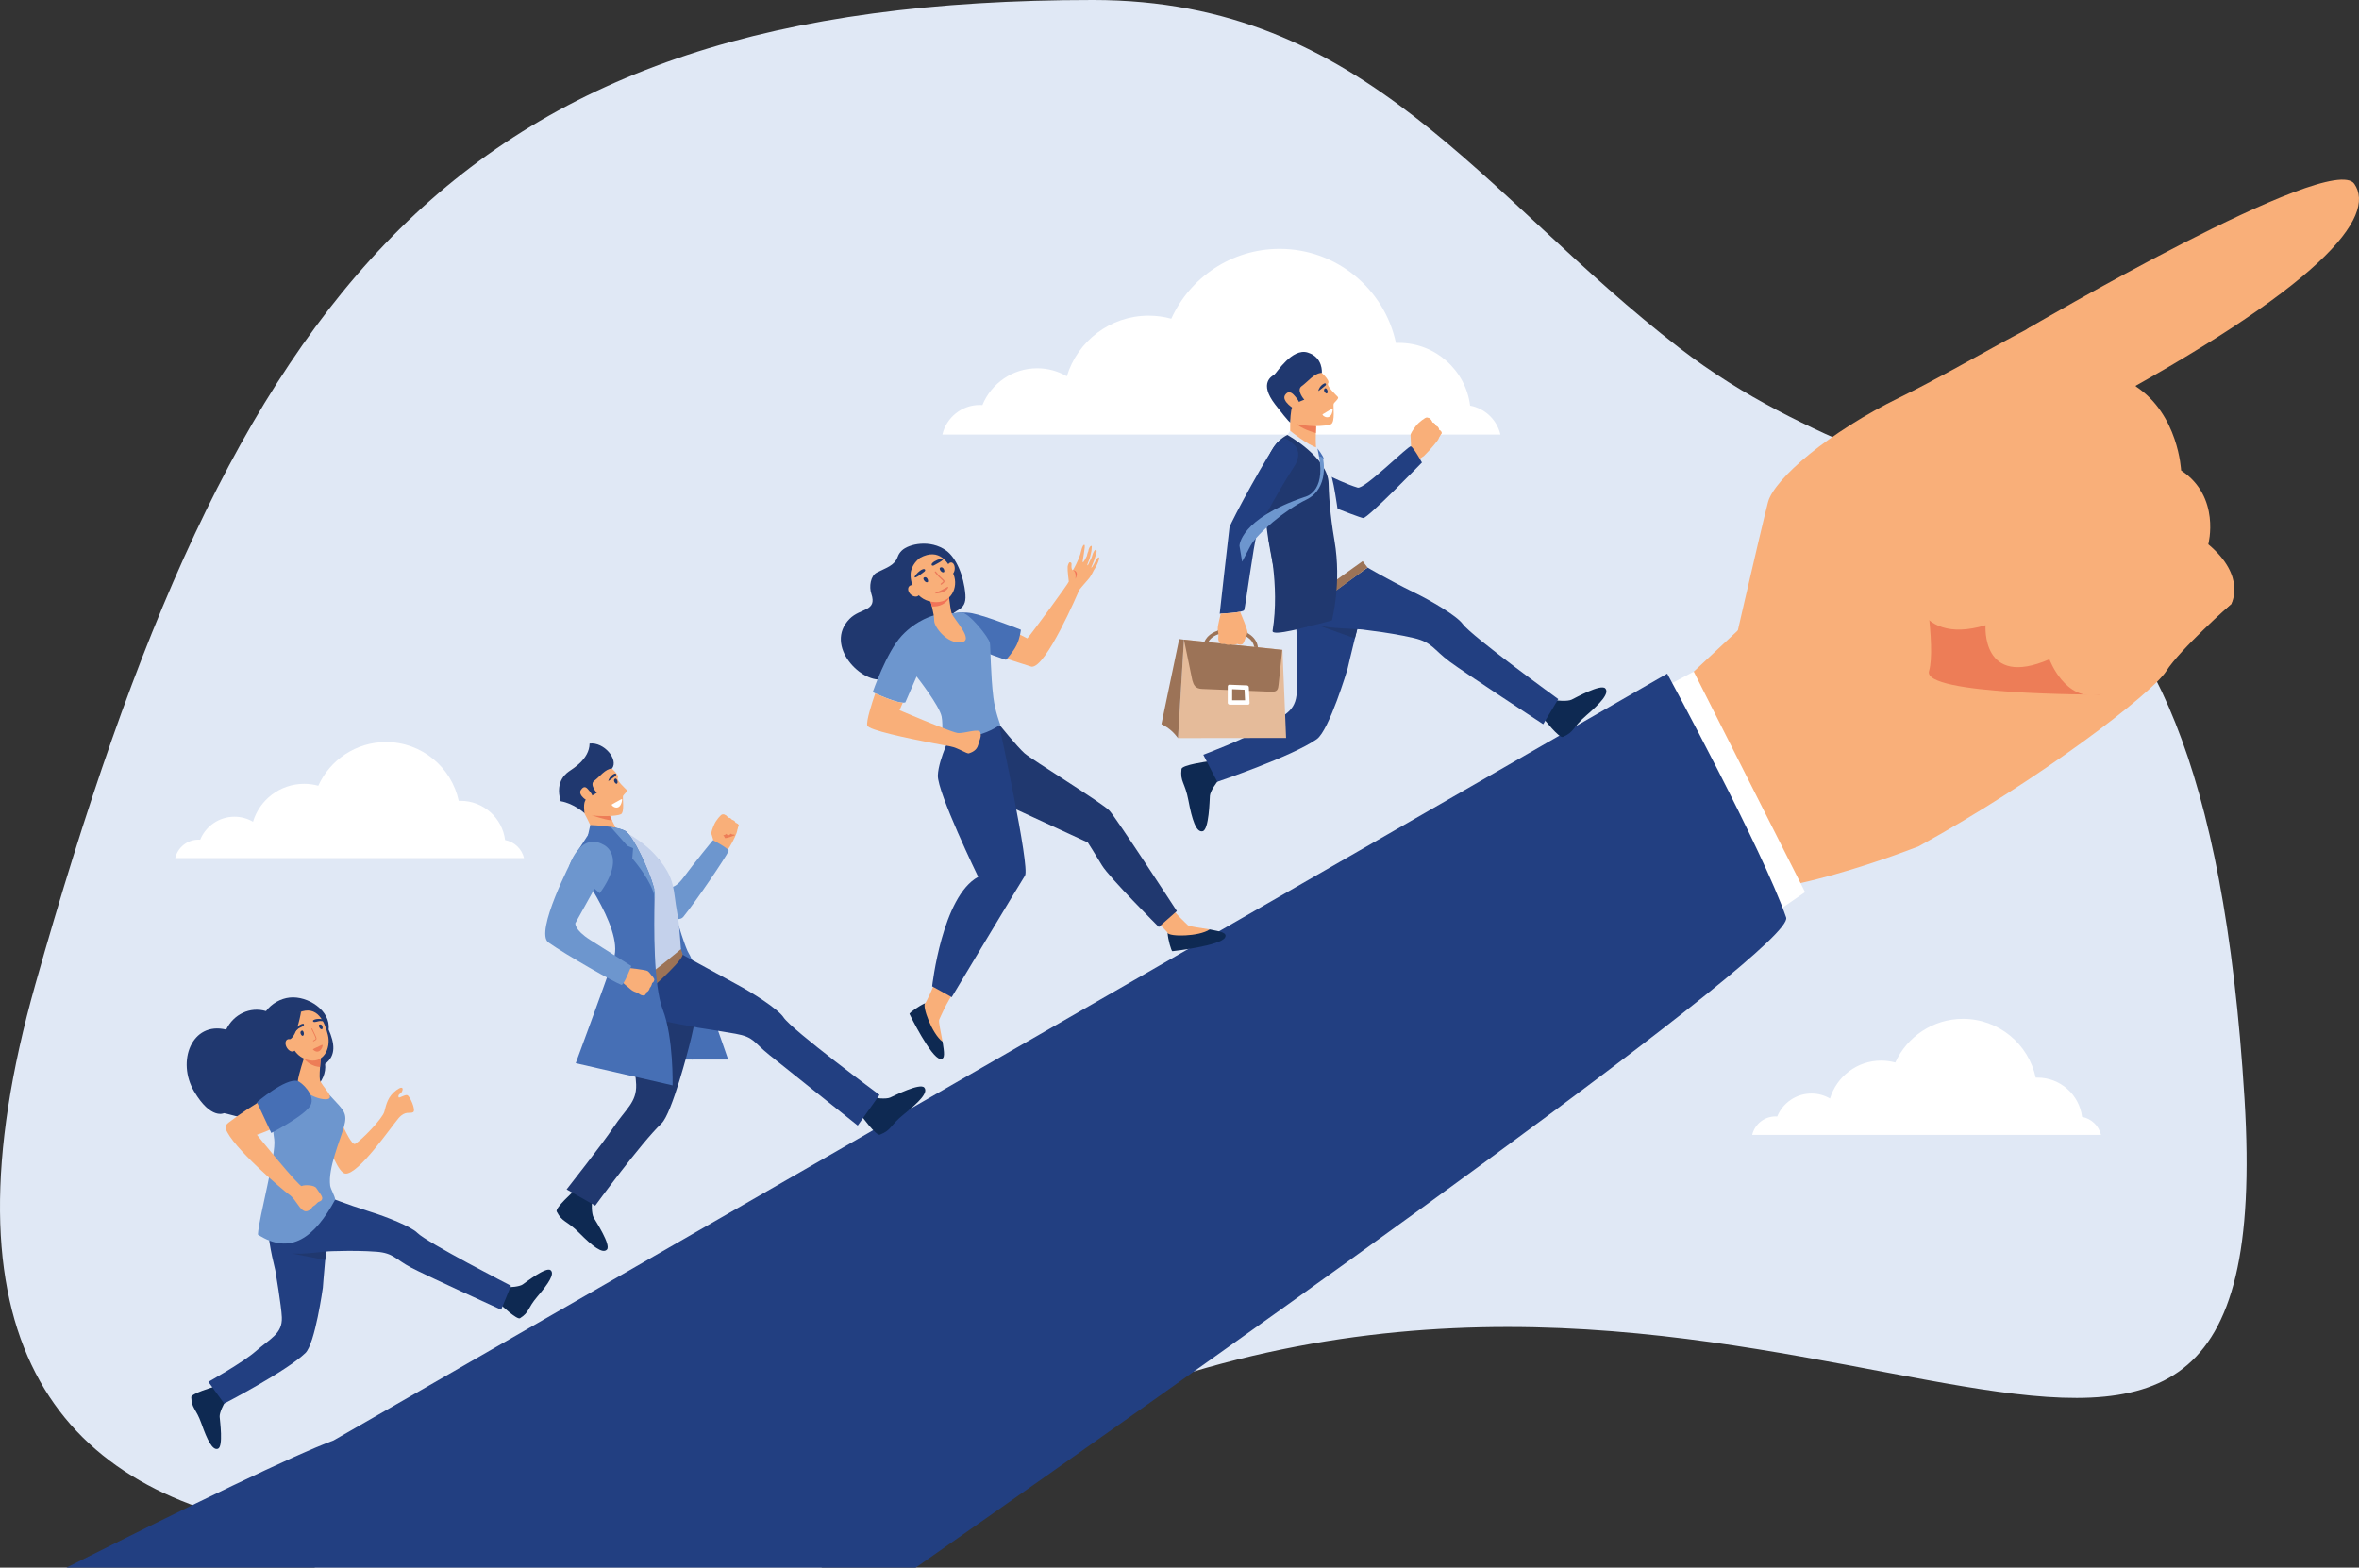 <?xml version="1.0" encoding="UTF-8"?><svg id="a" xmlns="http://www.w3.org/2000/svg" viewBox="0 0 2172.96 1444.22"><rect x="0" y="0" width="2172.96" height="1444.22" fill="#333333" stroke="none"/><path d="M1006.7,0c252.15,0,358.38,180.41,540.42,320.66,240.93,185.62,481.83,64.78,520.41,691.95,34.33,558.2-394.09,60.44-998.15,260.39C465.33,1472.95-149.89,1553.47,32.66,906.53,215.22,259.59,420.82,0,1006.7,0Z" style="fill:#e0e8f5; fill-rule:evenodd;"/><path d="M1382.09,400.33H868.06c3.69-15.62,17.71-27.24,34.46-27.24,.8,0,1.61,.03,2.41,.09,8.12-19.87,27.65-33.88,50.44-33.88,9.98,0,19.31,2.69,27.34,7.37,9.8-32.32,39.82-55.85,75.34-55.85,7.23,0,14.24,.98,20.87,2.82,17.2-37.96,55.42-64.37,99.81-64.37,52.65,0,96.61,37.16,107.12,86.68,.9-.03,1.78-.07,2.66-.07,33.73,0,61.55,25.22,65.67,57.82,13.76,2.58,24.72,13.1,27.91,26.63Z" style="fill:#fff; fill-rule:evenodd;"/><path d="M482.68,790.58H161.37c2.3-9.76,11.07-17.02,21.54-17.02,.5,0,1.01,.02,1.51,.06,5.07-12.42,17.27-21.18,31.53-21.18,6.24,0,12.06,1.69,17.1,4.6,6.12-20.2,24.89-34.91,47.09-34.91,4.52,0,8.9,.62,13.05,1.76,10.75-23.73,34.64-40.24,62.38-40.24,32.91,0,60.4,23.23,66.96,54.18,.56-.02,1.11-.04,1.67-.04,21.08,0,38.48,15.76,41.05,36.14,8.6,1.61,15.45,8.19,17.45,16.64Z" style="fill:#fff; fill-rule:evenodd;"/><path d="M1935.32,1045.58h-321.32c2.3-9.77,11.07-17.03,21.54-17.03,.5,0,1.01,.03,1.51,.07,5.07-12.42,17.28-21.18,31.53-21.18,6.24,0,12.07,1.68,17.1,4.61,6.13-20.21,24.89-34.92,47.1-34.92,4.51,0,8.89,.61,13.04,1.76,10.75-23.73,34.64-40.24,62.39-40.24,32.9,0,60.39,23.23,66.96,54.19,.56-.02,1.11-.03,1.66-.03,21.08,0,38.48,15.76,41.05,36.15,8.6,1.61,15.45,8.19,17.44,16.64Z" style="fill:#fff; fill-rule:evenodd;"/><path d="M1767.51,779.6s-141.96,56.81-198.01,38.59c-55.99-18.19-29.51-180.57-29.51-180.57l81.41-76.09,146.11,218.07Z" style="fill:#f9af79; fill-rule:evenodd;"/><path d="M1590.04,627.47s32.75-143.02,38.5-164.72c5.64-21.68,56.67-65.01,121.49-96.65,62.94-30.8,146.33-83.42,158.02-79.18,11.7,4.3,23.94,2.65,42.32,28.74,18.3,26.2,19.5,58.31,19.5,58.31,0,0,37.77,21.57,36.13,61.3,0,0,34.63,21.96,25.51,66.82,0,0,33.14,22.26,23.75,54.35,0,0-47.02,41.52-59.93,61.97-12.98,20.39-116.62,100.08-227.81,161.21,0,0-124.6,22.29-177.47-152.14Z" style="fill:#f9af79; fill-rule:evenodd;"/><path d="M1770.61,523.46s12.97,72.57,6.3,94.75c-6.72,22.21,156.88,21.71,156.88,21.71,0,0-74.57-129.85-163.18-116.45Z" style="fill:#ed7d57; fill-rule:evenodd;"/><path d="M1890.85,297.1s-144.5,112.1-129.29,137.57c15.18,25.53,36.22,25.7,36.22,25.7l-38.53,73.07s1.78,62.86,69.72,42.55c0,0-4.38,58.81,58.84,31.39,0,0,14.18,39.14,45.98,32.53,31.84-6.56,121.46-83.48,121.46-83.48,0,0,14.45-25.19-21.12-54.96,0,0,11.77-43.81-25.03-68.08,0,0-2.32-51.81-42.21-77.7,0,0-7.99-55.74-60.36-69.25,0,0-9.62,5.83-15.68,10.66Z" style="fill:#f9af79; fill-rule:evenodd;"/><path d="M1632.64,458.78s123.29-23.3,196.22-6.45c16.52,3.82,31.81,10.49,34.43,27.23,2.74,16.8-18.16,41.93-71.06,54.8-52.9,12.75-115.45,53.51-115.45,53.51,0,0-58.23-2.79-44.14-129.09Z" style="fill:#f9af79; fill-rule:evenodd;"/><path d="M1966.89,355.69s-170.14,101.95-179.37,119.83c-9.38,17.83-47.07-44.28-38.08-58.93,9-14.73,135.93-121.14,150.85-128.64,14.87-7.56,76.23,17.55,66.61,67.74Z" style="fill:#f9af79; fill-rule:evenodd;"/><polygon points="1523.41 638.32 1560.18 618.73 1662.72 821.9 1591.88 870.78 1523.41 638.32" style="fill:#fff; fill-rule:evenodd;"/><path d="M1867.7,302.76s279.78-164.41,300.98-133.36c20.4,29.83-27.37,93.44-247.45,211.29-213.96,114.53-53.53-77.93-53.53-77.93Z" style="fill:#f9af79; fill-rule:evenodd;"/><path d="M756.54,1444.22c195.48-136.21,370.55-269.38,378.94-307.43,19.7-90.09-55.5-161.24-55.5-161.24l-790.47,468.66h467.02Z" style="fill:#fff; fill-rule:evenodd;"/><path d="M307.21,1327.07L1535.71,620.6s88.11,162.55,109.57,224.65c8.96,25.89-464.1,362.43-801.74,598.96H61.21c114.42-57.53,210.81-104.32,246-117.15Z" style="fill:#223f81; fill-rule:evenodd;"/><path d="M1170.14,492.8c4.07,10.36,15.78,15.45,26.14,11.38,10.36-4.08,15.45-15.78,11.37-26.14-4.08-10.36-15.78-15.46-26.14-11.38-10.36,4.08-15.46,15.78-11.37,26.14Z" style="fill:#4e66af; fill-rule:evenodd;"/><path d="M1112.52,701.49s4.77,8.34,6.79,11.76c2.03,3.42,5.48,3.51,3.44,5.34-2.05,1.83-7.94,10.35-8.26,14.56-.33,4.21-.78,31.33-6.73,32.66-5.95,1.33-9.74-10.77-13.01-28.13-3.26-17.35-7.83-17.18-6.42-29.23,.43-3.76,24.2-6.96,24.2-6.96Z" style="fill:#0e2952; fill-rule:evenodd;"/><polygon points="1119.01 698.47 1112.52 701.49 1121.19 717.21 1127.52 714.39 1119.01 698.47" style="fill:#eda580; fill-rule:evenodd;"/><path d="M1421.78,661.88s4.74-8.18,6.65-11.58c1.9-3.41,.28-6.37,2.83-5.54,2.56,.83,12.68,1.63,16.41-.17,3.73-1.8,26.94-14.77,31-10.38,4.06,4.39-4.33,13.56-17.44,24.88-13.1,11.31-10.7,15.11-21.62,19.85-3.4,1.48-17.84-17.06-17.84-17.06Z" style="fill:#0e2952; fill-rule:evenodd;"/><polygon points="1416.96 658.73 1422.72 662.5 1431.15 647.46 1425.64 643.72 1416.96 658.73" style="fill:#eda580; fill-rule:evenodd;"/><path d="M1254.77,563.8c-1.16,3.23-2.82,9.12-4.57,15.83-.72,2.75-1.46,5.63-2.18,8.52-3.5,14.01-6.78,28.24-6.78,28.24,0,0-16.86,56.46-28.3,64.56-22.53,15.96-91.7,39.3-91.7,39.3l-12.83-24.91s38.55-14.45,53.57-24.04c17.43-11.14,30.34-13.79,32.3-30.86,1.31-11.37,.67-49.17,.67-49.52-1.67-18.6-2.86-42.91,1.23-51.38,3.42-7.12,58.58,24.26,58.58,24.26Z" style="fill:#223f81; fill-rule:evenodd;"/><path d="M1347.23,574.71c-5.33-7.39-29.19-21.41-44.85-28.98-24.84-12.24-42.67-22.85-42.67-22.85,0,0-63.34,40.78-58.62,46.65,8.94,11.13,47.76,9.08,55.93,10.72l16.4,2.19s16.38,2.38,29.06,5.4c17,4.05,17.67,10.4,32.9,21.75,13.64,10.16,86.11,57.62,86.11,57.62l13.89-23.17s-79.89-57.85-88.16-69.33Z" style="fill:#223f81; fill-rule:evenodd;"/><path d="M1311.92,419.82s-5.06,3.79-8.17,5.28c-3.13,1.49-1.56-11.2-1.56-11.2l9.74,5.92Z" style="fill:#f9af79; fill-rule:evenodd;"/><path d="M1299.8,411.95s-.47-9.59-.5-11.06c-.02-1.47,2.2-4.91,5.1-8.63,2.89-3.73,8.47-7.47,9.29-7.41,.81,.06,1.66-.25,3.28,1.07,1.62,1.32,2.26,3.33,2.26,3.33,0,0,2.76,.69,3.36,3.22,0,0,2.57,.77,2.79,3.76,0,0,2.48,.82,2.46,3,0,0-2.22,3.45-2.68,4.97-.45,1.51-7.33,9.8-13.26,15.63,0,0-5.68,2.19-12.11-7.87Z" style="fill:#f9af79; fill-rule:evenodd;"/><path d="M1312.9,385.8s-7.12,9.63-5.71,10.96c1.41,1.34,2.74,.97,2.74,.97l-1.13,5.29s1.22,3.92,5.15,1.44c0,0,.76,3.79,4.26,.94,0,0,1.62,2.28,3.48,1.24,1.85-1.03,6.17-7.42,6.17-7.42,0,0,.55-1.9-2.21-3.15,0,0-.12-2.86-2.87-3.74,0,0-.36-2.29-3.34-3.22,0,0-1.47-4.93-5.74-4.27,0,0-.5,.54-.8,.95Z" style="fill:#f9af79; fill-rule:evenodd;"/><path d="M1299.5,400.57s7.36-3.65,12.25-3.88c1.11-.05,2.18,.1,2.65,1.11,.47,1.01-.4,2.96-3.51,4.71-3.1,1.75-6.32,5.42-6.32,5.42,0,0-3.72,.86-5.07-7.35Z" style="fill:#f9af79; fill-rule:evenodd;"/><path d="M1199.27,425.2s31.49,18.06,51.31,24.05c6.22,1.88,46.64-38.81,49.03-38.02,2.38,.8,10.2,14.9,10.2,14.9,0,0-50.01,51.49-54.08,51.16-4.08-.33-65.24-24.59-70.26-29.73-5.03-5.13-8.06-12.7-3.32-18.76,6.65-8.51,17.12-3.59,17.12-3.59Z" style="fill:#223f81; fill-rule:evenodd;"/><path d="M1205.36,404.9s15.23,18.09,19.9,29.97c4.68,11.89,7.88,46.63,10.27,53.37,2.38,6.74,24.18,34.63,24.18,34.63l-64.34,46.5s-9.21-18.13-17.7-40.91c-8.48-22.77-9.15-43.91-12.56-57.49-11.67-46.34,20.69-70.28,20.69-70.28l19.55,4.2Z" style="fill:#e0e8f5; fill-rule:evenodd;"/><path d="M1215.47,341.6s10.2,8.68,7.92,11.53c-1.87,2.35,7.59,11.08,8.96,12.58,1.38,1.49-3.22,4.75-3.85,6.31-.64,1.55,1.59,16.75-2.44,18.8-4.02,2.05-25.45,2.82-32.66-.52-7.21-3.34-20.82-25.84-21.34-37.35-.53-11.51,25.49-26.47,43.41-11.34Z" style="fill:#f9af79; fill-rule:evenodd;"/><path d="M1212.31,392.71s-.07,1.31-.14,3.34c-.03,.85-.06,1.82-.09,2.88-.02,.81-.04,1.66-.06,2.54-.07,5.51,.02,12.14,.82,15.14,1.5,5.6-24.51-16.74-24.51-16.74,0,0,.85-18.7-1.52-39.52-2.38-20.8,25.5,32.36,25.5,32.36Z" style="fill:#f9af79; fill-rule:evenodd;"/><path d="M1217.58,343.52s1.43-14.22-12.98-18.74-28.66,18.8-30.71,20.27c-2.05,1.48-14.77,7.49,.72,27.61,13.63,17.69,13.86,16.52,13.86,16.52,0,0,.24-11.61,1.95-14.25,2.66-4.14,11.05-6.66,11.05-6.66,0,0-7.88-8.78-2.39-12.59,5.5-3.81,11.48-12.05,18.5-12.16Z" style="fill:#20386f; fill-rule:evenodd;"/><path d="M1192.74,364.9c-1.08-1.2-5.18-6.6-8.99-1.01-3.83,5.59,9.07,13.73,10.04,13.53,.97-.2,8.06-2.39-1.05-12.51Z" style="fill:#f9af79; fill-rule:evenodd;"/><path d="M1188.43,396.9s15.89,13.11,25,15.64l2.25,11.51-29.87-23.36,2.62-3.79Z" style="fill:#e0e8f5; fill-rule:evenodd;"/><polygon points="1259.72 522.87 1255.17 516.98 1191.91 562.23 1195.66 569.96 1259.72 522.87" style="fill:#9c7357; fill-rule:evenodd;"/><path d="M1223.83,445.34c.1,4.52,.31,9.05,.61,13.57h0c.68,9.94,1.81,19.81,3.21,29.3,.5,3.39,1.03,6.73,1.6,10.02,6.7,39.13-2.36,73.28-2.36,73.28,0,0-30,9-38.64,6.81,0,0-14.37-42.48-20.69-86.3-.49-3.38-.94-6.78-1.32-10.16h0c-7.64-37.83-1.6-70.27,19.56-81.16,.63,.35,37.52,20.9,38.03,44.64Z" style="fill:#20386f; fill-rule:evenodd;"/><path d="M1168.02,495.15s11.11,43.62,4.2,86.02c-.94,5.74,35.25-4.74,35.25-4.74l-39.45-81.28Z" style="fill:#20386f; fill-rule:evenodd;"/><path d="M1212.31,392.71s-.07,1.31-.14,3.34c-.03,.85-.06,1.82-.09,2.88-12.98-3.57-17.48-8.06-17.61-8.2,6.02,1.58,17.84,1.98,17.84,1.98Z" style="fill:#ed7d57; fill-rule:evenodd;"/><path d="M1213.56,413.22s5.19,6.44,5.74,9.37c.2,1.1-3.75,.83-3.75,.83l-1.99-10.19Z" style="fill:#466fb5; fill-rule:evenodd;"/><path d="M1250.2,579.62c-.72,2.75-1.46,5.63-2.18,8.52l-33.18-11.88c.24,.05,4.19,.85,9.28,1.61,5.24,.78,26.08,1.75,26.08,1.75Z" style="fill:#20386f; fill-rule:evenodd;"/><path d="M1193.16,428.05s-27.65,43.24-35.52,64.46c-2.48,6.66-10.5,66.95-11.54,69.5-1.03,2.55-22.58,3.37-22.58,3.37,0,0,8.32-74.85,8.96-79.27,.64-4.42,38.48-73.56,44.43-78.69,5.95-5.13,8.26-3.84,14.55,1.74,8.83,7.84,1.69,18.89,1.69,18.89Z" style="fill:#223f81; fill-rule:evenodd;"/><path d="M1218.66,422.28s6.29,27.61-15.48,38.12c-19.51,9.42-44.79,30.88-51.24,42.32l-7.75,14.77-2.45-14.63s.11-24.76,60.15-45.03c0,0,19.41-3.66,13.09-37.38,0,0,3.57,.4,3.68,1.83Z" style="fill:#6d96ce; fill-rule:evenodd;"/><polygon points="1090.6 589.31 1085.1 679.99 1184.66 679.86 1181.31 598.74 1090.6 589.31" style="fill:#e5bb9a; fill-rule:evenodd;"/><path d="M1069.84,667.16c7.63,3.74,11.8,8.21,15.26,12.83l5.5-90.68-4.41-.57-16.35,78.42Z" style="fill:#9c7357; fill-rule:evenodd;"/><path d="M1090.6,589.31l7.69,37.4c1.23,4.19,2.56,7.88,9.29,8.01l63.61,2.57c5.67,.23,6.11-2.6,6.55-6.46l3.34-32.12-90.48-9.41Z" style="fill:#9c7357; fill-rule:evenodd;"/><path d="M1132.4,630.82l16.18,.63c.9,.03,1.71,.75,1.76,1.64l.7,14.5c.05,.9-.59,1.65-1.47,1.65l-16.9-.05c-.89,0-1.76-.74-1.76-1.64l.02-15.08c0-.9,.59-1.68,1.46-1.64Z" style="fill:#fff; fill-rule:evenodd;"/><polygon points="1134.97 634.96 1134.96 645.14 1146.87 645.18 1146.4 635.42 1134.97 634.96" style="fill:#9c7357; fill-rule:evenodd;"/><path d="M1109.5,591.27c1.34-3.4,3.95-6.08,7.3-8.04,1.44-.85,3.03-1.55,4.71-2.12,1.21-2.37,7.14-3.85,14.15-3.39,7.41,.48,13.35,2.97,13.68,5.65,.45,.25,.88,.51,1.3,.79,4.39,2.86,7.47,6.94,8.06,12.22l-3.4-.35c-.69-3.91-3.1-6.95-6.45-9.13-.45-.29-.91-.57-1.4-.83-2.49,1.42-7.16,2.18-12.46,1.83-5.55-.36-10.27-1.84-12.43-3.69-1.47,.5-2.85,1.11-4.1,1.84-2.39,1.4-4.31,3.26-5.47,5.57l-3.48-.37Z" style="fill:#9c7357; fill-rule:evenodd;"/><path d="M1123.34,592.28s-1.14-2.26-1.15-3.5c0,0,.14-2.25,.15-3.85,0-.51-.02-.95-.05-1.24-.16-1.19-.86-3.76-.42-6.73,.33-2.22,1.86-8.58,2.61-11.62,3-.14,12.42-.65,17.81-1.75,1.53,3.58,6.81,16.17,6.73,18.57-.02,.28-.02,.55-.06,.8-.3,2.38-1.52,4.01-1.82,5.24-.11,.45-1.54,4.84-2.82,5.36-1.78,.71-3.3,.48-4.38-.27,0,0-3.55,1.24-5.93,.37,0,0-3.23,1.25-5.88-.68,0,0-3.43,.9-4.79-.7Z" style="fill:#f9af79; fill-rule:evenodd;"/><path d="M1222.24,362.47c-1.09,.59-4.25-3.26-1.6-4.71,1.42-.77,3.38,3.73,1.6,4.71Z" style="fill:#20386f; fill-rule:evenodd;"/><path d="M1219.52,353.44c1.79-.89,2.52,.6,1.45,1.69-.31,.32-6.71,5.6-6.63,4.99,.11-1.25,1.77-4.99,5.18-6.68Z" style="fill:#20386f; fill-rule:evenodd;"/><path d="M1227.67,377.1c-1.33,12.47-10.79,5.48-9.3,4.58,7.61-4.6,9.47-6.1,9.3-4.58Z" style="fill:#fff; fill-rule:evenodd;"/><path d="M607.18,791.88s22.11,79.17,27.26,86.42c5.16,7.25,36.29,97.83,36.29,97.83,0,0-62.48,.32-79.83-.54-17.36-.87-.29-174.63,16.27-183.71Z" style="fill:#466fb5; fill-rule:evenodd;"/><path d="M793.2,1027.56s5.07-8.03,7.11-11.37c2.04-3.35,.53-6.39,3.06-5.45,2.54,.93,12.67,2.12,16.48,.46,3.82-1.66,27.62-13.81,31.53-9.24,3.92,4.57-4.87,13.44-18.46,24.32-13.58,10.86-11.32,14.75-22.46,19.1-3.47,1.36-17.26-17.81-17.26-17.81Z" style="fill:#0e2952; fill-rule:evenodd;"/><path d="M528.24,1097.65s8.25,4.04,11.71,5.67c3.45,1.63,6.24-.15,5.59,2.41-.63,2.54-.72,12.47,1.28,15.98,2,3.52,16.23,25.27,12.23,29.53-4,4.26-13.51-3.3-25.45-15.32-11.92-12-15.45-9.41-20.82-19.73-1.67-3.22,15.47-18.53,15.47-18.53Z" style="fill:#0e2952; fill-rule:evenodd;"/><polygon points="788.49 1024.21 794.13 1028.22 803.17 1013.44 797.78 1009.48 788.49 1024.21" style="fill:#eda580; fill-rule:evenodd;"/><polygon points="531.76 1091.75 528.24 1097.65 543.57 1105.45 547.07 1099.81 531.76 1091.75" style="fill:#eda580; fill-rule:evenodd;"/><path d="M640.03,940.52h0c-.95,2.91-2.17,6.45-3.63,10.44h0c-2.73,.61-40.13-12.58-40.13-12.58,0,0,32.37-3.74,43.76,2.13Z" style="fill:#597db3; fill-rule:evenodd;"/><path d="M658.16,777.83s-2.5-8.43-2.83-9.72c-.34-1.3,.89-4.84,2.65-8.78,1.77-3.94,5.92-8.47,6.66-8.6,.73-.12,1.42-.58,3.14,.24,1.73,.83,2.74,2.47,2.74,2.47,0,0,2.6,.01,3.69,2.13,0,0,2.45,.13,3.29,2.73,0,0,2.39,.19,2.84,2.14,0,0-1.23,3.55-1.3,4.99-.08,1.45-3.14,8.65-7.14,15.11,0,0-4.14,7.31-13.73-2.71Z" style="fill:#f9af79; fill-rule:evenodd;"/><path d="M664.52,767.08s2.81,3.41,3.12,4.76c.31,1.36,9.51-2.42,9.51-2.42,0,0-8.4-5.64-12.63-2.34Z" style="fill:#ed7d57; fill-rule:evenodd;"/><path d="M657.29,781.44s.8-4.06,.44-6.83c-.37-2.78,12.07,4.28,12.07,4.28,0,0-5.89,4.6-7.21,8.4-1.32,3.79-5.3-5.85-5.3-5.85Z" style="fill:#f9af79; fill-rule:evenodd;"/><path d="M664.14,751.74s-4.24,10.1-2.69,10.98c1.54,.88,2.65,.27,2.65,.27l.14,4.95s1.94,3.22,4.88,.16c0,0,1.51,3.2,3.99-.09,0,0,1.94,1.67,3.36,.35,1.42-1.32,3.88-7.93,3.88-7.93,0,0-.04-1.69-2.78-2.2,0,0-.68-2.59-3.31-2.77,0,0-.89-2.01-3.73-2.18,0,0-2.23-4.07-5.88-2.56,0,0-.33,.59-.5,1.02Z" style="fill:#f9af79; fill-rule:evenodd;"/><path d="M655.43,767.77s5.75-4.85,10.04-6.11c.98-.29,1.97-.39,2.6,.41,.63,.8,.29,2.72-2.1,4.94-2.39,2.23-4.44,6.19-4.44,6.19,0,0-3.12,1.56-6.1-5.44Z" style="fill:#f9af79; fill-rule:evenodd;"/><path d="M573.66,903.31c-2.69,8.6,1.84,31.47,6.02,48.88,.06,.33,5.95,36.08,6.3,47.04,.54,16.46-9.46,22.12-21.08,39.65-9.44,14.25-42.97,56.9-42.97,56.9l26.34,14.96s41.92-57.44,61.06-75.73c9.72-9.28,25.19-70.13,25.19-70.14,1.72-6.38,3.09-12.38,4.18-17.62h0c.86-4.17,1.55-7.85,2.07-10.86,.93-5.41,1.34-8.65,1.34-8.65,0,0-66.19-31.68-68.45-24.45Z" style="fill:#20386f; fill-rule:evenodd;"/><path d="M564.89,784.39l49.53,31.88s5.3,5.54,15.17-7.85c10.07-13.68,27.08-34.37,27.08-34.37,0,0,15.37,7.97,14.47,9.99-2.61,5.84-29.67,45.81-41.8,60.75-9.64,11.85-76.47-32.97-76.47-32.97l12.01-27.43Z" style="fill:#6d96ce; fill-rule:evenodd;"/><path d="M721.68,937.19c-5.06-7.62-28.48-22.6-43.91-30.8-24.47-13.24-49.7-27.19-49.7-27.19,0,0-57.41,41.13-52.9,47.21,8.54,11.52,58.83,18.21,66.97,20.17l-.04,.07s24.49,3.74,35.33,5.7c17.27,3.12,16.18,7.43,31.05,19.41,13.3,10.72,81.6,65.2,81.6,65.2l20.04-28.26s-80.57-59.66-88.44-71.49Z" style="fill:#223f81; fill-rule:evenodd;"/><path d="M569.66,924.78s9.22-69.88-13.53-94.47c-1.85-1.99-3.53-4.05-5.06-6.17-2-2.77-3.74-5.65-5.23-8.58-8.89-17.58-8.73-37.51-1.5-52.5,0,0-2.59-3.37,25.27,.64,1.53,.22,22.32,9.8,36.18,26.48,16.97,20.42,13.9,29.16,18.04,50.96,3.03,15.94,2.52,32.07,4.24,38.07,0,0,.64,10.19-58.41,45.58Z" style="fill:#c4d1eb; fill-rule:evenodd;"/><path d="M540.79,781.11s-.85-11.55,7.52-12.2c8.38-.65,21.66,5.01,31.66,22.26,10,17.23-2.16,32.06-12.33,32.12s-25.9-25.6-26.86-42.18Z" style="fill:#dbdeef; fill-rule:evenodd;"/><path d="M561.83,706.47s9.2,7.58,7.22,10.15c-1.64,2.12,6.91,9.77,8.15,11.08,1.25,1.31-2.79,4.28-3.34,5.67-.55,1.39,1.64,14.89-1.9,16.77-3.56,1.88-22.62,2.87-29.09,0-6.47-2.87-18.89-22.7-19.53-32.95-.64-10.24,22.32-23.92,38.49-10.71Z" style="fill:#f9af79; fill-rule:evenodd;"/><path d="M560.77,749.2s.43,1.02,1.12,2.58c.5,1.15,1.16,2.59,1.89,4.15,1.96,4.21,4.48,9.19,6.19,11.17,3.19,3.69-24.74-3.67-24.74-3.67,0,0-6.24-14.49-15.69-29.38-9.47-14.89,31.23,15.15,31.23,15.15Z" style="fill:#f9af79; fill-rule:evenodd;"/><path d="M563.75,708.02c6.27-8.07-7.21-24.63-20.69-23-.05,14.52-16.39,23.76-18.19,25.11-1.82,1.35-14.2,8.48-8.42,28.03,12.37,2.11,21.98,11.02,21.98,11.02,0,0-1.72-10.35,1.58-12.68,3.57-2.53,9.74-6.07,9.74-6.07,0,0-7.14-7.71-2.3-11.19,4.84-3.47,10.06-11.02,16.31-11.21Z" style="fill:#20386f; fill-rule:evenodd;"/><path d="M541.91,727.53c-.98-1.06-3.48-4.81-6.81,.22-3.32,5.03,7.06,11.1,7.91,10.9,.86-.2,7.15-2.23-1.11-11.12Z" style="fill:#f9af79; fill-rule:evenodd;"/><path d="M561.89,751.78c.5,1.15,1.16,2.59,1.89,4.15-8.5-1.14-16.4-4.06-18.82-5.01,4.35,1.38,16.93,.85,16.93,.85Z" style="fill:#ed7d57; fill-rule:evenodd;"/><path d="M563.71,795.15c-.13,.34-8.04,22.22-12.65,28.98-2-2.77-3.74-5.65-5.23-8.58v-.02l17.88-20.38Z" style="fill:#bfc3d2; fill-rule:evenodd;"/><path d="M602.34,817.88c.1,.37,.17,.7,.2,.98,.15,1.23-.29,1.79-1.19,1.78-8.58-.11-59.68-51.43-59.68-51.43l.13-.55,1.91-8.57s9.72,.31,18.68,1.71h0c5.41,.85,10.64,2.04,13.44,3.68l.27,.16,.02,.02c7.06,4.48,21.68,35.4,26.21,52.23Z" style="fill:#466fb5; fill-rule:evenodd;"/><path d="M627.25,874.39s-26.8,22.61-35.56,27.37c-8.75,4.76-.06,16.18-.06,16.18,0,0,35.32-30.14,37.26-38.28l-1.64-5.27Z" style="fill:#9c7357; fill-rule:evenodd;"/><path d="M575.65,766.38l.1,.16c1.55,2.51,21.91,35.68,26.43,53.23,.12,.49,.24,.96,.33,1.42,.36,1.64,.47,4.24,.41,7.6-.46,23.99-1.2,78.68,7.6,101.41,10.02,25.9,9.02,69.73,9.02,69.73l-89.22-20.42s24.97-67.54,35.09-96.73c9.7-27.97-38.44-90.86-38.44-90.86l14.48-22.36,3.43-5.22,19.79,1.31,10.82,.72h.17Z" style="fill:#466fb5; fill-rule:evenodd;"/><path d="M576.11,765.63l.02,.02c7.06,4.48,21.68,35.4,26.21,52.23,.1,.37,.17,.7,.2,.98,.13,.49,.24,.96,.34,1.42,.36,1.64,.46,4.25,.4,7.6-.33-2.34-1.01-4.79-1.93-7.25-5.38-14.44-18.95-29.74-18.95-29.74l.77-9.46-5.34-2.23c-1.08-1.24-8.7-9.83-12.81-14.47-1.57-1.76-2.62-2.96-2.62-2.96h0c5.41,.85,10.64,2.04,13.44,3.68l.27,.16Z" style="fill:#6d96ce; fill-rule:evenodd;"/><path d="M556.05,778.33s21.62,9.73-3.64,44.6l-28.3-24.51s9.92-32.54,31.94-20.09Z" style="fill:#6d96ce; fill-rule:evenodd;"/><path d="M593.22,917.2s-2.1-.11-3-.6c0,0-1.56-1.02-2.71-1.68-.37-.21-.69-.38-.91-.47-.93-.37-3.06-.92-5.02-2.44-1.96-1.53-8.83-7.49-8.83-7.49l4.71-6.48,1.49-6.25s15.48,1.57,17.47,2.78c.2,.11,.38,.24,.55,.38,1.59,1.19,2.26,2.74,3.03,3.45,.28,.26,2.87,3.09,2.71,4.22-.22,1.58-1,2.58-1.99,3.04,0,0-.56,3.06-2.16,4.43,0,0-.42,2.83-2.89,3.96,0,0-.76,2.83-2.46,3.16Z" style="fill:#f9af79; fill-rule:evenodd;"/><path d="M560.99,794.68l-31.01,55.84s-1.2,5.95,13.64,15.41c15.16,9.65,37.88,24.02,37.88,24.02,0,0-6.92,18.24-9.12,17.43-6.36-2.33-50.53-27.35-67.19-39.09-13.2-9.31,22.23-77.1,22.23-77.1l33.56,3.49Z" style="fill:#6d96ce; fill-rule:evenodd;"/><path d="M568.12,722.07c-1.11,.55-4.14-3.41-1.44-4.76,1.45-.72,3.26,3.84,1.44,4.76Z" style="fill:#20386f; fill-rule:evenodd;"/><path d="M565.7,712.94c1.82-.83,2.51,.68,1.39,1.73-.32,.31-6.88,5.38-6.78,4.77,.15-1.24,1.94-4.93,5.39-6.5Z" style="fill:#20386f; fill-rule:evenodd;"/><path d="M573.07,736.86c-1.74,12.41-10.97,5.11-9.45,4.26,7.77-4.34,9.67-5.78,9.45-4.26Z" style="fill:#fff; fill-rule:evenodd;"/><path d="M196.37,1277.9s5.28,6.63,7.51,9.35c2.22,2.73,5.24,2.34,3.71,4.21-1.55,1.87-5.55,10.09-5.27,13.82,.27,3.71,3.5,27.45-1.52,29.42-5.01,1.95-9.94-8.11-15.11-22.83-5.18-14.71-9.14-13.94-9.52-24.67-.12-3.34,20.21-9.3,20.21-9.3Z" style="fill:#0e2952; fill-rule:evenodd;"/><polygon points="201.64 1274.38 196.37 1277.9 206.04 1290.46 211.2 1287.16 201.64 1274.38" style="fill:#eda580; fill-rule:evenodd;"/><path d="M461.14,1201.96s3.04-7.77,4.25-11.01c1.21-3.22-.6-5.6,1.74-5.22,2.34,.38,11.29-.27,14.31-2.34,3.01-2.07,21.54-16.5,25.68-13.21,4.14,3.3-1.97,12.42-11.9,24.06-9.92,11.64-7.33,14.63-16.22,20.23-2.78,1.75-17.86-12.51-17.86-12.51Z" style="fill:#0e2952; fill-rule:evenodd;"/><polygon points="456.51 1199.85 462.04 1202.37 467.39 1188.11 462.09 1185.58 456.51 1199.85" style="fill:#eda580; fill-rule:evenodd;"/><path d="M302.18,1138.63c-.59,2.98-1.24,8.35-1.87,14.44-.26,2.49-.52,5.11-.77,7.73-1.19,12.7-2.15,25.56-2.15,25.56,0,0-7.17,51.56-16.08,60.16-17.54,16.95-74.82,46.58-74.82,46.58l-14.54-20.03s31.74-17.77,43.58-28.16c13.73-12.06,24.66-16.1,24.08-31.28-.37-10.09-5.98-43.02-6.03-43.33-3.95-16.02-8.24-37.09-5.8-45.03,2.04-6.67,54.4,13.34,54.4,13.34Z" style="fill:#223f81; fill-rule:evenodd;"/><path d="M384.38,1135.8c-5.64-5.74-28.35-14.79-43.03-19.32-23.33-7.36-40.32-14.25-40.32-14.25,0,0-78.8,14.81-44.95,48.58,9.3,8.52,42.93,1.55,50.28,1.89l14.61-.28s14.63-.11,26.11,.82c15.39,1.26,16.82,6.73,31.64,14.6,13.28,7.04,82.91,38.8,82.91,38.8l9.03-22.08s-77.5-39.84-86.26-48.75Z" style="fill:#223f81; fill-rule:evenodd;"/><path d="M300.31,1153.07c-.26,2.49-.52,5.11-.77,7.73l-30.57-5.94c.22,0,3.78,.18,8.32,.16,4.68-.02,23.01-1.95,23.01-1.95Z" style="fill:#20386f; fill-rule:evenodd;"/><path d="M178.84,1005.54c15.54,26.33,27.48,20.01,27.48,20.01,.92-.04,15.64,4.05,18.6,4.75,12.53,2.85,32.78-8.84,40.37-19.1,19.16,2.64,36.24-14.93,34.16-31,10.53-7.82,8.66-19.35,3.26-31.73,2.07-17.36-19.04-31.2-35.84-29.45-8.5,.9-16.63,5.58-21.86,12.49-14.76-4.38-29.93,2.96-36.68,17.03-31.88-7.75-45.81,29.48-29.49,57Z" style="fill:#20386f; fill-rule:evenodd;"/><path d="M285.45,1001.2s5.15-1.25,11.36,.39c6.18,1.61,24.68,55.55,30.39,52.24,5.7-3.31,25.14-23.2,26.85-29.67,1.72-6.46,2.97-13.79,11.06-19.8,8.13-5.99,5.97,1.69,3.82,2.94-2.15,1.25-2.22,2.73-1.68,3.67,.55,.94,5.46-2.64,7.85-2.01,2.39,.63,8.39,13.96,5.45,15.68-2.99,1.73-6.99-1.77-13.29,5.4-6.33,7.18-37.28,52.65-49.25,51.18-11.97-1.43-32.56-80.02-32.56-80.02Z" style="fill:#f9af79; fill-rule:evenodd;"/><path d="M316.82,1038.14c3.49-12.58-.05-15.04-11.27-27.14-11.2-12.16-13.51-13.51-13.51-13.51-6.81-3.89-10.09-2.83-14.97-1.88-7.09,1.39-14.25,6.68-15.73,7.76-8.86,6.37-12.53,21.2-8.73,46.32,2.08,13.6-14.28,72.19-15.04,87.71,30.24,19.77,52.52,2.25,71.16-32.17-.2-3.52-4.14-9.54-4.6-12.95-2.1-16.19,9.19-41.51,12.67-54.13Z" style="fill:#6d96ce; fill-rule:evenodd;"/><path d="M280.41,973.48s-5.39,16.42-6.06,22.2c-.66,5.81,13.42,16.74,25.19,17.07,11.79,.28-3.89-12.32-4.88-18.03-.98-5.71,1.69-28.57,1.69-28.57l-15.93,7.33Z" style="fill:#f9af79; fill-rule:evenodd;"/><path d="M280.41,973.48s-.22,.63-.55,1.67c2.43,3.03,5.68,5.54,9.94,6.92,1.77,.57,3.44,.87,4.97,.96,.52-8.06,1.58-16.88,1.58-16.88l-15.93,7.33Z" style="fill:#ed7d57; fill-rule:evenodd;"/><path d="M275.52,932.75s-6.2,3.38-8.55,10.99c-2.41,7.59-.28,27.35,15.31,32.42,15.59,5.11,22.74-10.35,19.77-22.63-3-12.26-9.71-27.87-26.54-20.78Z" style="fill:#f9af79; fill-rule:evenodd;"/><path d="M277.36,931.76s-3.33,21.96-10.18,25.77c-6.92,3.85-4.27,13.65-4.27,13.65,0,0-5.71-22.79-.14-29.94,5.53-7.16,14.59-9.48,14.59-9.48Z" style="fill:#20386f; fill-rule:evenodd;"/><path d="M271.12,960.75c1.78,2.91,1.7,6.32-.18,7.55-1.87,1.26-4.84-.07-6.63-2.97-1.82-2.89-1.72-6.28,.15-7.54,1.9-1.29,4.85,.09,6.65,2.96Z" style="fill:#f9af79; fill-rule:evenodd;"/><path d="M279.24,1001.16c6.15,2.04,8.87,12.26,3.71,18.13-13.19,15.04-46.3,26.17-46.3,26.17,0,0,39.14,48.45,41.25,47.22,2.15-1.25,11.74-1.12,13.53,1.96,1.79,3.08,6.01,7.41,5.36,9.76-.62,2.33-2.08,2.15-3.48,2.96-1.44,.85-2.03,2.3-4.27,3.61-2.25,1.3-1.47,2.42-3.94,3.86-2.52,1.46-5.14,2.36-9.25-3.01-4.08-5.39-5.61-8.63-10.02-11.67-4.4-3-52.35-43.46-57.94-60.4-.67-1.99,.59-3.93,2.6-5.46,21.18-16.13,55.15-37.51,68.74-33.13Z" style="fill:#f9af79; fill-rule:evenodd;"/><path d="M236.68,1015.43l13.19,28.36s31.81-16.44,36.32-25.74c4.52-9.28-8.54-21.16-12.22-22.16-10.97-2.9-37.28,19.54-37.28,19.54Z" style="fill:#466fb5; fill-rule:evenodd;"/><path d="M279.1,943.15c-4.43,.55-9.91,7.48-7.45,7.13,.8-.11,2.44-2.13,3.17-2.64,1.46-1.03,4.66-1.91,5.15-3.28,.2-.56-.31-1.29-.87-1.21Z" style="fill:#20386f; fill-rule:evenodd;"/><path d="M288.72,941.35c1.25,.74,4.29-.6,6.06-.72,.88-.06,3.43,.44,4.13,.02,2.12-1.27-6.53-3.21-10.28-.8-.54,.34-.42,1.19,.09,1.5Z" style="fill:#20386f; fill-rule:evenodd;"/><path d="M278.91,954.29c-1.19,.42-3.73-3.78-.84-4.8,1.54-.55,2.78,4.11,.84,4.8Z" style="fill:#20386f; fill-rule:evenodd;"/><path d="M296.65,948.18c1.2-.42,.52-5.28-2.37-4.26-1.54,.55,.42,4.95,2.37,4.26Z" style="fill:#20386f; fill-rule:evenodd;"/><path d="M288.39,959.22c-.3-.46,.54-.81,1.03-1.12,1.81-1.13,2.24-.21-1.6-8.12-.75-1.55-1.33-2.31-.77-2.56,.52-.23,.61,.46,1.47,2.22,4.18,8.61,3.8,7.5,.42,9.7-.18,.11-.42,.07-.54-.11Z" style="fill:#ed7d57; fill-rule:evenodd;"/><path d="M288.46,967.17c-.8-.72,.55-.93,8.05-4.52,2.24-1.07-1.39,10.43-8.05,4.52Z" style="fill:#ed7d57; fill-rule:evenodd;"/><path d="M826.94,512.87c-2.87,8.37-11.14,10.36-19.47,14.74-5.58,2.98-7.06,12.85-4.86,19.4,5.57,16.57-10,12.93-20.05,23.17-24.19,24.7,11.97,61.18,32.26,55.27,6.86-2.01,20.66-3.74,24.63-3.61,11.96,.35,26.33-13.79,35.65-27.45,9.34-13.63,.07-17.15,1.29-25.54,1.21-8.42,14.16-4.68,12.86-21.01-1.42-17.73-8.59-33.95-17.5-40.47-14.75-10.8-34.94-6.27-41.18-.04-1.86,1.84-3,3.73-3.62,5.56Z" style="fill:#20386f; fill-rule:evenodd;"/><path d="M1010.02,515.13s-4.02,8.19-4.65,7.85c-.59-.35,1.59-2.92,4.56-13.47,1.07-3.78-1.78-5.24-4.09,3.17-.4,1.52-1.3,2.8-1.84,4.04-1.11,2.41-1.86,4.22-1.95,4.13-.11-.12-.68,.26-.33-1.14,.44-1.65,2.2-5.07,2.63-7.56,.24-1.4,.96-4.31,.96-4.31,0,0,.59-4.81,.3-4.89-1.55-.42-3.04,2.96-3.11,4.9-.73,1.25-1.37,4.37-1.37,4.37,0,0-2.82,6.07-3.74,5.78-.76-.24,3.04-15.79,1.45-16.07-1.89-.4-3.44,7.76-3.55,8.14-.33,1.1-1.55,4.37-1.55,4.37,0,0-4.88,11.16-5.71,10.83-.83-.33-1.12-2.62-1.07-3.39,.04-.77,.03-1.64,.08-2.41,.05-.77-.55-1.42-1.56-1.47-1.02-.04-1.93,3.04-2.03,4.12-.27,3.46,.98,12.68,1.08,13.68,.1,1.16-34.31,48.02-38.25,52.34l-25.83-13.22-10.07,26.58,39.76,12.72c13.2,1.67,43.18-68.81,44.16-70.96,0,0,4.74-5.8,7.97-9.34,3.23-3.54,4.77-7.9,5.54-9,.11-.18,2.91-3.9,4.41-9.2,1.29-4.58-2.17-.61-2.17-.61Z" style="fill:#f9af79; fill-rule:evenodd;"/><path d="M990.58,533.32s1.38-6.37-2.34-8.1c0,0,2.57,.18,3.44,2.44,.88,2.27-1.1,5.66-1.1,5.66Z" style="fill:#f27458; fill-rule:evenodd;"/><path d="M871.72,566.61s9.55-2.26,14.08-2.34c2.84-.08,6.21,.07,9.59,.71,13.09,2.55,44.98,15.2,44.98,15.2,0,0-.68,7.35-3.9,14.01-3.35,6.92-9.85,13.69-9.85,13.69,0,0-19.33-5.9-33.69-14-17.8-10.05-21.2-27.27-21.2-27.27Z" style="fill:#466fb5; fill-rule:evenodd;"/><path d="M863.38,898.88c-4.17,12.67-10.06,23.71-10.84,25.01-.37,.63-3.53,2.8-3.92,3.48-.31,15.59,9.84,25.3,19.61,32.31-1.36-7.93-3.95-18.55-3.09-20.27,1.38-2.74,5.51-13.86,16.08-29.46-8.68-1.21-11.25-6.05-17.84-11.07Z" style="fill:#f9af79; fill-rule:evenodd;"/><path d="M1055.38,840.36c10.53,8.2,18.94,17.46,19.9,18.63,.46,.56,1.46,4.27,1.95,4.86,14.59,5.54,27.15-.75,37.03-7.6-7.92-1.39-18.8-2.52-20.12-3.92-2.12-2.21-11.2-9.85-22.33-25.04-4.06,7.75-9.48,8.55-16.44,13.07Z" style="fill:#f9af79; fill-rule:evenodd;"/><path d="M852.17,924.27c-5.39,2.23-14.78,8.88-14.39,9.87,.46,1.17,19.84,40.26,28.2,41.4,5.03,.68,3.74-5.98,2.26-15.85-9.77-7.01-19.03-32.96-16.06-35.42Z" style="fill:#0e2952; fill-rule:evenodd;"/><path d="M1075.52,859.45c.28,5.83,3.38,16.92,4.45,16.88,1.25-.04,44.58-5.14,48.47-12.63,2.34-4.49-4.36-5.52-14.17-7.45-9.88,6.85-37.43,6.83-38.75,3.2Z" style="fill:#0e2952; fill-rule:evenodd;"/><path d="M908.1,678.27l12.08-11.03s16.93,20.9,23.61,26.8c6.66,5.87,71.74,45.84,78.22,52.87,6.48,7.03,62.04,92.46,62.04,92.46l-16.63,14.67s-45.68-45.6-52.35-56.79c-6.65-11.16-13.07-21.1-13.07-21.1l-74.99-34.62-18.9-63.25Z" style="fill:#20386f; fill-rule:evenodd;"/><path d="M920.18,667.24s28.82,132.07,23.97,139.46c-4.84,7.43-67.49,111.98-67.49,111.98l-18.02-10s9.22-83.07,42.41-100.83c0,0-37.74-77.92-37.16-93.48,.58-15.54,13.88-41.34,13.88-41.34l40.07-11.03,2.34,5.23Z" style="fill:#223f81; fill-rule:evenodd;"/><path d="M860.62,566.87s-15.87,3.66-29.99,18.82c-14.12,15.17-26.75,51.98-26.75,51.98,0,0,24.1,11.58,30.05,9.44l10.39-23.89s21.06,26.87,23.04,36.93c1.6,8.12-.02,23.76-.02,23.76,0,0,.28,1.62,32.68-6.57,12.99-3.33,21.39-9.7,21.39-9.7,0,0-4.76-12.1-6.37-25-2.58-20.95-2.6-47.2-3.22-50.33-.98-5.01-19.55-28.68-26.81-28.11-7.24,.6-24.39,2.67-24.39,2.67Z" style="fill:#6d96ce; fill-rule:evenodd;"/><path d="M856.69,552.27s4.01,13.81,3.84,19.52c-.2,5.67,11.97,21.67,24.85,20.03,12.89-1.61-7.21-21.62-8.82-26.94-1.61-5.31-3.15-22.28-3.15-22.28l-16.72,9.67Z" style="fill:#f9af79; fill-rule:evenodd;"/><path d="M874.3,551.08c-.53-4.6-.89-8.47-.89-8.47l-16.72,9.67s.82,2.84,1.72,6.48c7.64,.38,12.94-2.92,15.89-7.67Z" style="fill:#f27458; fill-rule:evenodd;"/><path d="M879.45,523.84c-.1,3.21-1.82,5.87-3.83,5.97-2.01,.08-3.57-2.47-3.47-5.68,.12-3.18,1.82-5.87,3.84-5.94,2.02-.08,3.56,2.43,3.45,5.65Z" style="fill:#f9af79; fill-rule:evenodd;"/><path d="M847.51,513.91s-6.41,4.27-8.3,11.95c-1.9,7.69,2.27,26.35,19.8,28.69,17.51,2.31,23.86-13.73,19.46-25.03-4.4-11.3-13.2-25.21-30.96-15.61Z" style="fill:#f9af79; fill-rule:evenodd;"/><path d="M845.37,541.59c2.21,2.5,2.45,5.77,.5,7.27-1.93,1.54-5.31,.73-7.53-1.77-2.21-2.5-2.43-5.73-.5-7.27,1.93-1.53,5.31-.73,7.53,1.77Z" style="fill:#f9af79; fill-rule:evenodd;"/><path d="M903.02,674.77c.16,.59,.26,1.13,.31,1.61,.37,3.21-1.06,5.06-2.29,9.91-1.44,5.53-6.51,7.02-8.49,7.75-2,.69-9.66-4.98-17.1-6.38-1.92-.34-8.02-1.46-15.95-2.97l-.04-.02c-.22-.02-.42-.06-.65-.12-22.44-4.33-58.87-11.94-59.95-16.11-1.07-4.14,4.23-20.58,7.36-29.65,5.44,2.47,18.84,8.3,25.35,8.6l-2.96,6.93s18.67,7.99,34.06,14.09c9.08,3.61,16.99,6.54,19.31,6.87,6.22,.78,19.94-4.79,21.04-.49Z" style="fill:#f9af79; fill-rule:evenodd;"/><path d="M861.45,546.42c4.61-2.05,7.09-3.37,11.38-5.76,1.73-.96,.29,5.69-11.51,6.14-.29,.01-.23-.22,.13-.37Z" style="fill:#eb795b; fill-rule:evenodd;"/><path d="M849.91,524.49c2.31-.84,3,1,1.53,2.17-15.61,12.35-7.25-.09-1.53-2.17Z" style="fill:#20386f; fill-rule:evenodd;"/><path d="M858.92,518.61c-1.73,1.75-.33,3.13,1.33,2.28,17.73-9.06,2.94-6.63-1.33-2.28Z" style="fill:#20386f; fill-rule:evenodd;"/><path d="M867.22,538.64l.11-.06c1.75-1.31,2.66-2.04,2.7-2.94,.03-.83-.65-1.43-1.88-2.53-1.37-1.21-3.44-3.06-6.06-6.46-.19-.24-.54-.29-.8-.1-.24,.19-.29,.54-.1,.8,2.67,3.48,4.79,5.37,6.2,6.62,.81,.72,1.51,1.35,1.5,1.63-.02,.4-1.25,1.33-2.25,2.08-.25,.19-.31,.54-.11,.8,.16,.21,.45,.28,.68,.17Z" style="fill:#eb795b; fill-rule:evenodd;"/><path d="M869.49,527.14c1.21-.7-.55-5.87-3.48-4.15-1.57,.92,1.5,5.32,3.48,4.15Z" style="fill:#20386f; fill-rule:evenodd;"/><path d="M854.5,536.3c1.21-.72-.55-5.87-3.48-4.15-1.57,.92,1.49,5.31,3.48,4.15Z" style="fill:#20386f; fill-rule:evenodd;"/></svg>